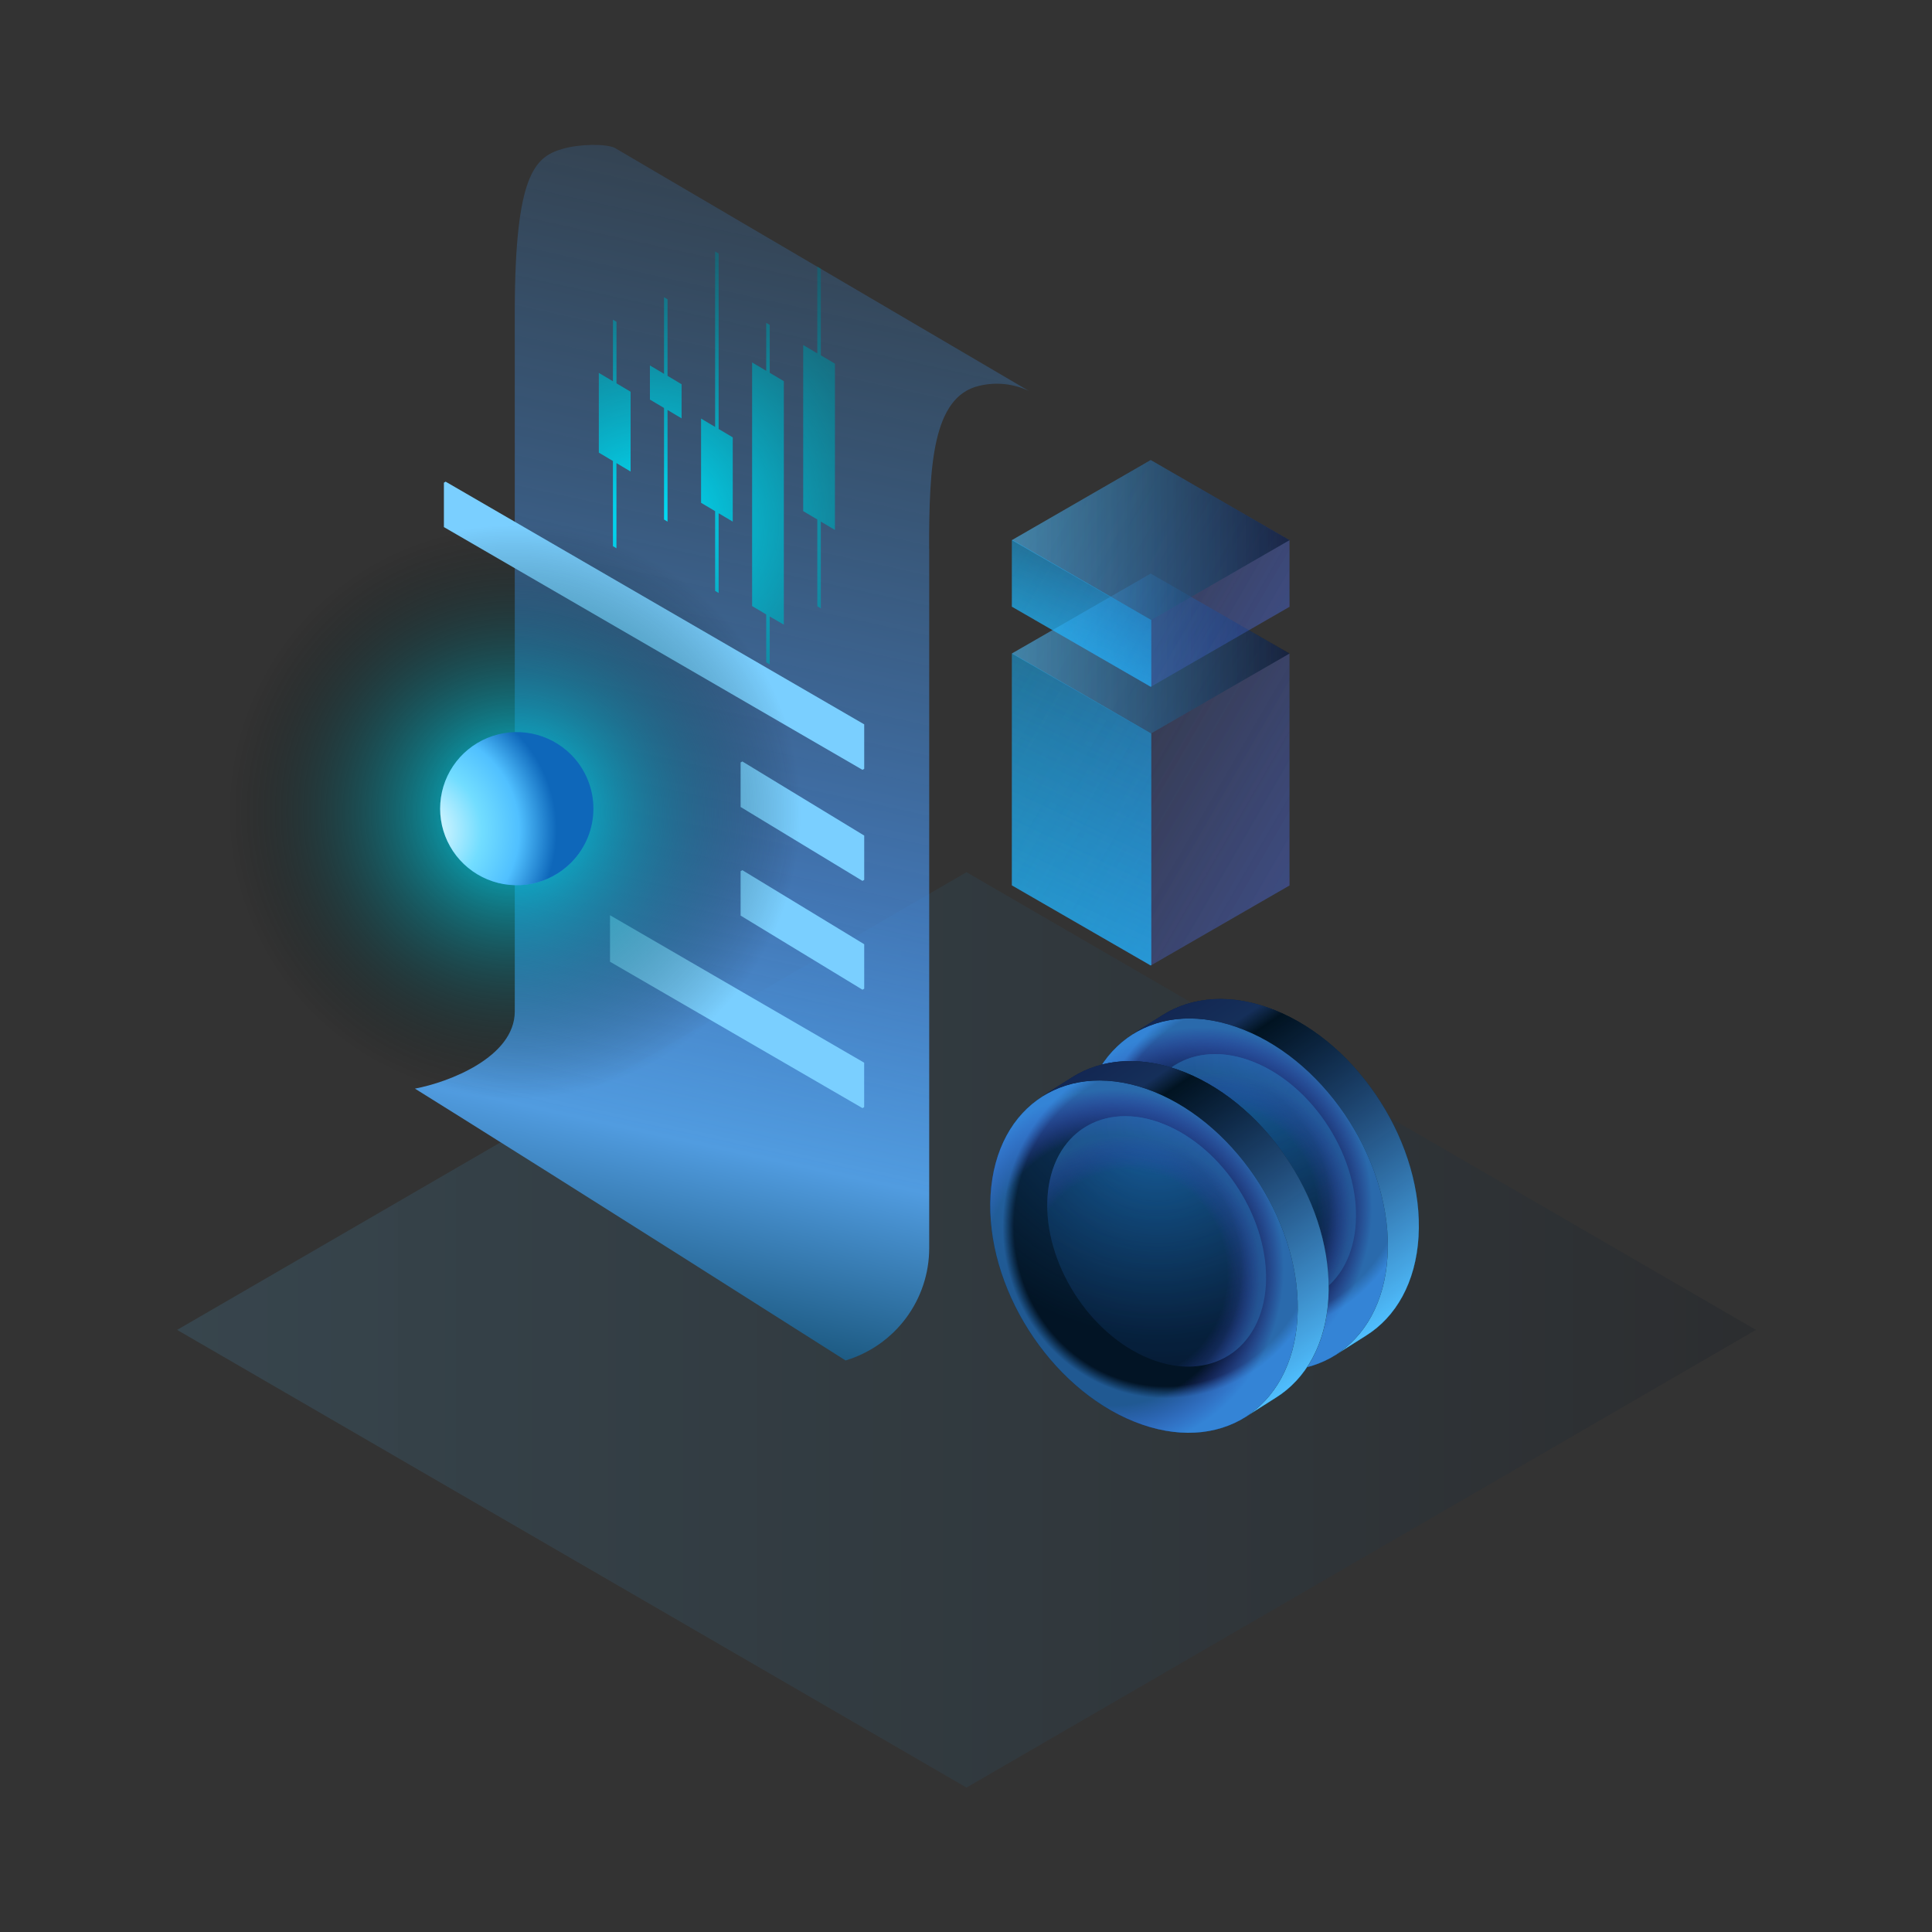 <svg width="1920" height="1920" viewBox="0 0 1920 1920" fill="none" xmlns="http://www.w3.org/2000/svg">
<rect x="0" y="0" width="1920" height="1920" fill="#333333" stroke="none"/>
<rect width="1920" height="1920" />
<path opacity="0.25" d="M960.5 1776.47L1745 1321.63L960.5 866.8L176 1321.63L960.5 1776.47Z" fill="url(#paint0_linear_11_1750)"/>
<path d="M923.335 545.065C923.335 462.894 926.687 394.317 972.946 383.463C989.573 379.389 1007.1 381.18 1022.56 388.535L610.744 146.842C601.198 142.683 575.504 143.089 558.646 148.059C531.327 156.074 511.828 173.827 511.574 308.901V1005.07C511.574 1050.72 445.563 1075.67 412.354 1081.86C451.605 1106.26 592.21 1194.36 840.313 1352.01C864.326 1344.79 885.374 1330.04 900.344 1309.94C915.314 1289.85 923.411 1265.47 923.437 1240.42V545.065H923.335Z" fill="url(#paint1_linear_11_1750)"/>
<path d="M858.846 764.034L857.12 765.049L441.144 523.812V479.684L442.871 478.669L858.846 719.855V764.034Z" fill="#7ACFFF"/>
<path d="M858.796 1056.09V1100.22L857.121 1101.24L606.225 955.765V909.557L858.796 1056.09Z" fill="#7ACFFF"/>
<path d="M858.846 874.405L857.119 875.42L736.013 801.973V757.743L737.74 756.729L858.846 830.378V874.405Z" fill="#7ACFFF"/>
<path d="M858.846 982.545L857.119 983.56L736.013 909.911V865.782L737.74 864.768L858.846 938.366V982.545Z" fill="#7ACFFF"/>
<path style="mix-blend-mode:color-dodge" d="M845.91 806.86C845.91 873.108 826.265 937.868 789.46 992.951C752.655 1048.03 700.342 1090.97 639.137 1116.32C577.932 1141.67 510.584 1148.3 445.609 1135.38C380.634 1122.45 320.95 1090.55 274.106 1043.71C227.262 996.864 195.361 937.181 182.436 872.206C169.512 807.231 176.145 739.883 201.497 678.678C226.849 617.473 269.781 565.16 324.864 528.355C379.947 491.55 444.707 471.905 510.955 471.905C599.791 471.905 684.988 507.195 747.804 570.011C810.62 632.827 845.91 718.024 845.91 806.86Z" fill="url(#paint2_radial_11_1750)"/>
<path d="M567.43 857.414C556.779 868.057 543.207 875.305 528.431 878.243C513.656 881.181 498.34 879.675 484.421 873.917C470.502 868.159 458.605 858.408 450.234 845.895C441.864 833.383 437.396 818.672 437.396 803.623C437.396 788.574 441.864 773.863 450.234 761.351C458.605 748.838 470.502 739.086 484.421 733.328C498.34 727.571 513.656 726.065 528.431 729.003C543.207 731.94 556.779 739.189 567.43 749.832C581.709 764.099 589.731 783.448 589.731 803.623C589.731 823.798 581.709 843.146 567.43 857.414Z" fill="url(#paint3_radial_11_1750)"/>
<path d="M567.43 857.414C556.779 868.057 543.207 875.305 528.431 878.243C513.656 881.181 498.34 879.675 484.421 873.917C470.502 868.159 458.605 858.408 450.234 845.895C441.864 833.383 437.396 818.672 437.396 803.623C437.396 788.574 441.864 773.863 450.234 761.351C458.605 748.838 470.502 739.086 484.421 733.328C498.34 727.571 513.656 726.065 528.431 729.003C543.207 731.94 556.779 739.189 567.43 749.832C581.709 764.099 589.731 783.448 589.731 803.623C589.731 823.798 581.709 843.146 567.43 857.414Z" fill="url(#paint4_radial_11_1750)"/>
<path style="mix-blend-mode:color-dodge" fill-rule="evenodd" clip-rule="evenodd" d="M815.735 267.054L812.231 264.974V351.203L798.217 342.884V507.935L812.231 516.254V602.482L815.735 604.561V518.333L829.75 526.652V361.398L815.735 353.079V267.054ZM761.453 368.499L747.438 360.18V602.279L761.453 610.648V658.226L764.957 660.305V612.677L778.972 620.793V378.796L764.957 370.477V322.899L761.453 320.82V368.499ZM710.675 424.294L696.711 415.975V499.667L710.675 507.986V587.214L714.179 589.294V510.065L728.193 518.384V434.641L714.179 426.323V251.989L710.675 249.91V424.294ZM659.897 371.492L645.882 363.173V397.106L659.897 405.425V516.304L663.4 518.384V407.454L677.364 415.772V381.839L663.4 373.52V297.437L659.897 295.357V371.492ZM609.118 378.897L595.104 370.578V449.807L609.118 458.126V542.781L612.622 544.861V460.205L626.688 468.625V389.295L612.673 380.977V319.805L609.169 317.726L609.118 378.897Z" fill="url(#paint5_radial_11_1750)"/>
<path d="M1143.56 570.071L1281.47 649.604V879.985L1143.56 959.518L1005.6 879.985V649.452L1143.56 570.071Z" fill="url(#paint6_linear_11_1750)"/>
<path opacity="0.25" d="M1143.56 729.035L1281.47 649.452L1143.56 570.071L1005.6 649.452L1143.56 729.035Z" fill="url(#paint7_linear_11_1750)"/>
<path opacity="0.5" d="M1143.56 729.035L1281.47 649.452L1143.56 570.071L1005.6 649.452L1143.56 729.035Z" fill="url(#paint8_linear_11_1750)"/>
<path d="M1144.12 959.062L1143.56 959.417L1005.6 879.834V649.807L1006.2 649.452L1144.12 729.036V959.062Z" fill="url(#paint9_linear_11_1750)"/>
<path d="M1143.56 457.213L1281.47 536.797V603.04L1143.56 682.573L1005.6 603.04V536.797L1143.56 457.213Z" fill="url(#paint10_linear_11_1750)"/>
<path opacity="0.25" d="M1143.56 616.329L1281.47 536.797L1143.56 457.213L1005.6 536.797L1143.56 616.329Z" fill="url(#paint11_linear_11_1750)"/>
<path opacity="0.5" d="M1143.56 616.329L1281.47 536.797L1143.56 457.213L1005.6 536.797L1143.56 616.329Z" fill="url(#paint12_linear_11_1750)"/>
<path d="M1144.12 682.116L1143.56 682.471L1005.6 602.888V536.948L1006.2 536.644L1144.12 616.177V682.116Z" fill="url(#paint13_linear_11_1750)"/>
<path d="M1143.56 570.071L1281.47 649.604V879.985L1143.56 959.518L1005.6 879.985V649.452L1143.56 570.071Z" fill="url(#paint14_linear_11_1750)"/>
<path opacity="0.25" d="M1143.56 729.035L1281.47 649.452L1143.56 570.071L1005.6 649.452L1143.56 729.035Z" fill="url(#paint15_linear_11_1750)"/>
<path opacity="0.5" d="M1143.56 729.035L1281.47 649.452L1143.56 570.071L1005.6 649.452L1143.56 729.035Z" fill="url(#paint16_linear_11_1750)"/>
<path d="M1144.12 959.062L1143.56 959.417L1005.6 879.834V649.807L1006.2 649.452L1144.12 729.036V959.062Z" fill="url(#paint17_linear_11_1750)"/>
<path d="M1143.56 457.213L1281.47 536.797V603.04L1143.56 682.573L1005.6 603.04V536.797L1143.56 457.213Z" fill="url(#paint18_linear_11_1750)"/>
<path opacity="0.25" d="M1143.56 616.329L1281.47 536.797L1143.56 457.213L1005.6 536.797L1143.56 616.329Z" fill="url(#paint19_linear_11_1750)"/>
<path opacity="0.5" d="M1143.56 616.329L1281.47 536.797L1143.56 457.213L1005.6 536.797L1143.56 616.329Z" fill="url(#paint20_linear_11_1750)"/>
<path d="M1144.12 682.116L1143.56 682.471L1005.6 602.888V536.948L1006.2 536.644L1144.12 616.177V682.116Z" fill="url(#paint21_linear_11_1750)"/>
<path d="M1379.32 1248.23C1373.94 1338.77 1301.23 1384.88 1216.83 1351.15C1132.44 1317.42 1068.51 1216.68 1073.94 1126.09C1079.38 1035.5 1152.09 989.445 1236.43 1023.18C1320.78 1056.91 1384.96 1157.64 1379.32 1248.23Z" fill="#021425"/>
<path d="M1379.32 1248.23C1373.94 1338.77 1301.23 1384.88 1216.83 1351.15C1132.44 1317.42 1068.51 1216.68 1073.94 1126.09C1079.38 1035.5 1152.09 989.445 1236.43 1023.18C1320.78 1056.91 1384.96 1157.64 1379.32 1248.23Z" fill="url(#paint22_radial_11_1750)"/>
<path d="M1379.32 1248.23C1373.94 1338.77 1301.23 1384.88 1216.83 1351.15C1132.44 1317.42 1068.51 1216.68 1073.94 1126.09C1079.38 1035.5 1152.09 989.445 1236.43 1023.18C1320.78 1056.91 1384.96 1157.64 1379.32 1248.23Z" fill="url(#paint23_radial_11_1750)"/>
<path d="M1379.32 1248.23C1373.94 1338.77 1301.23 1384.88 1216.83 1351.15C1132.44 1317.42 1068.51 1216.68 1073.94 1126.09C1079.38 1035.5 1152.09 989.445 1236.43 1023.18C1320.78 1056.91 1384.96 1157.64 1379.32 1248.23Z" fill="url(#paint24_radial_11_1750)" fill-opacity="0.5"/>
<g opacity="0.75">
<path opacity="0.75" d="M1347.39 1215.41C1343.53 1279.83 1291.78 1312.6 1231.87 1288.61C1171.95 1264.61 1126.4 1192.99 1130.31 1128.58C1134.22 1064.16 1185.86 1031.44 1245.83 1055.38C1305.8 1079.32 1351.19 1151.05 1347.39 1215.41Z" fill="url(#paint25_radial_11_1750)"/>
<path opacity="0.75" d="M1347.39 1215.41C1343.53 1279.83 1291.78 1312.6 1231.87 1288.61C1171.95 1264.61 1126.4 1192.99 1130.31 1128.58C1134.22 1064.16 1185.86 1031.44 1245.83 1055.38C1305.8 1079.32 1351.19 1151.05 1347.39 1215.41Z" fill="url(#paint26_radial_11_1750)"/>
</g>
<path d="M1378.92 1248.43C1376.23 1294.08 1356.42 1328.42 1326.62 1346.94L1357.44 1327.41C1387.19 1308.89 1407.05 1274.56 1409.74 1228.9C1415.12 1138.31 1351.14 1037.58 1266.85 1003.85C1224.35 986.857 1184.79 990.154 1155.14 1008.92L1124.32 1028.45C1153.77 1009.43 1193.32 1006.13 1236.03 1023.38C1320.32 1057.01 1384.35 1157.84 1378.92 1248.43Z" fill="#011321"/>
<path d="M1378.92 1248.43C1376.23 1294.08 1356.42 1328.42 1326.62 1346.94L1357.44 1327.41C1387.19 1308.89 1407.05 1274.56 1409.74 1228.9C1415.12 1138.31 1351.14 1037.58 1266.85 1003.85C1224.35 986.857 1184.79 990.154 1155.14 1008.92L1124.32 1028.45C1153.77 1009.43 1193.32 1006.13 1236.03 1023.38C1320.32 1057.01 1384.35 1157.84 1378.92 1248.43Z" fill="url(#paint27_linear_11_1750)"/>
<path d="M1379.32 1248.23C1373.94 1338.77 1301.23 1384.88 1216.83 1351.15C1132.44 1317.42 1068.51 1216.68 1073.94 1126.09C1079.38 1035.5 1152.09 989.445 1236.43 1023.18C1320.78 1056.91 1384.96 1157.64 1379.32 1248.23Z" fill="#021425"/>
<path d="M1379.32 1248.23C1373.94 1338.77 1301.23 1384.88 1216.83 1351.15C1132.44 1317.42 1068.51 1216.68 1073.94 1126.09C1079.38 1035.5 1152.09 989.445 1236.43 1023.18C1320.78 1056.91 1384.96 1157.64 1379.32 1248.23Z" fill="url(#paint28_radial_11_1750)"/>
<path d="M1379.32 1248.23C1373.94 1338.77 1301.23 1384.88 1216.83 1351.15C1132.44 1317.42 1068.51 1216.68 1073.94 1126.09C1079.38 1035.5 1152.09 989.445 1236.43 1023.18C1320.78 1056.91 1384.96 1157.64 1379.32 1248.23Z" fill="url(#paint29_radial_11_1750)"/>
<path d="M1379.32 1248.23C1373.94 1338.77 1301.23 1384.88 1216.83 1351.15C1132.44 1317.42 1068.51 1216.68 1073.94 1126.09C1079.38 1035.5 1152.09 989.445 1236.43 1023.18C1320.78 1056.91 1384.96 1157.64 1379.32 1248.23Z" fill="url(#paint30_radial_11_1750)" fill-opacity="0.5"/>
<g opacity="0.75">
<path opacity="0.75" d="M1347.39 1215.41C1343.53 1279.83 1291.78 1312.6 1231.87 1288.61C1171.95 1264.61 1126.4 1192.99 1130.31 1128.58C1134.22 1064.16 1185.86 1031.44 1245.83 1055.38C1305.8 1079.32 1351.19 1151.05 1347.39 1215.41Z" fill="url(#paint31_radial_11_1750)"/>
<path opacity="0.75" d="M1347.39 1215.41C1343.53 1279.83 1291.78 1312.6 1231.87 1288.61C1171.95 1264.61 1126.4 1192.99 1130.31 1128.58C1134.22 1064.16 1185.86 1031.44 1245.83 1055.38C1305.8 1079.32 1351.19 1151.05 1347.39 1215.41Z" fill="url(#paint32_radial_11_1750)"/>
</g>
<path d="M1378.92 1248.43C1376.23 1294.08 1356.42 1328.42 1326.62 1346.94L1357.44 1327.41C1387.19 1308.89 1407.05 1274.56 1409.74 1228.9C1415.12 1138.31 1351.14 1037.58 1266.85 1003.85C1224.35 986.857 1184.79 990.154 1155.14 1008.92L1124.32 1028.45C1153.77 1009.43 1193.32 1006.13 1236.03 1023.38C1320.32 1057.01 1384.35 1157.84 1378.92 1248.43Z" fill="#011321"/>
<path d="M1378.92 1248.43C1376.23 1294.08 1356.42 1328.42 1326.62 1346.94L1357.44 1327.41C1387.19 1308.89 1407.05 1274.56 1409.74 1228.9C1415.12 1138.31 1351.14 1037.58 1266.85 1003.85C1224.35 986.857 1184.79 990.154 1155.14 1008.92L1124.32 1028.45C1153.77 1009.43 1193.32 1006.13 1236.03 1023.38C1320.32 1057.01 1384.35 1157.84 1378.92 1248.43Z" fill="url(#paint33_linear_11_1750)"/>
<path d="M1289.8 1309.91C1284.37 1400.5 1211.65 1446.56 1127.31 1412.83C1042.97 1379.09 979.039 1278.36 984.422 1187.77C989.804 1097.18 1062.57 1051.12 1146.91 1084.85C1231.26 1118.58 1295.18 1219.32 1289.8 1309.91Z" fill="#021425"/>
<path d="M1289.8 1309.91C1284.37 1400.5 1211.65 1446.56 1127.31 1412.83C1042.97 1379.09 979.039 1278.36 984.422 1187.77C989.804 1097.18 1062.57 1051.12 1146.91 1084.85C1231.26 1118.58 1295.18 1219.32 1289.8 1309.91Z" fill="url(#paint34_radial_11_1750)"/>
<path d="M1289.8 1309.91C1284.37 1400.5 1211.65 1446.56 1127.31 1412.83C1042.97 1379.09 979.039 1278.36 984.422 1187.77C989.804 1097.18 1062.57 1051.12 1146.91 1084.85C1231.26 1118.58 1295.18 1219.32 1289.8 1309.91Z" fill="url(#paint35_radial_11_1750)"/>
<path d="M1289.8 1309.91C1284.37 1400.5 1211.65 1446.56 1127.31 1412.83C1042.97 1379.09 979.039 1278.36 984.422 1187.77C989.804 1097.18 1062.57 1051.12 1146.91 1084.85C1231.26 1118.58 1295.18 1219.32 1289.8 1309.91Z" fill="url(#paint36_radial_11_1750)" fill-opacity="0.5"/>
<g opacity="0.75">
<path opacity="0.75" d="M1258.02 1277.09C1254.16 1341.51 1202.46 1374.27 1142.49 1350.28C1082.53 1326.29 1037.03 1254.67 1040.94 1190.25C1044.85 1125.84 1096.49 1093.12 1156.46 1117.11C1216.43 1141.1 1261.67 1212.72 1258.02 1277.09Z" fill="url(#paint37_radial_11_1750)"/>
<path opacity="0.75" d="M1258.02 1277.09C1254.16 1341.51 1202.46 1374.27 1142.49 1350.28C1082.53 1326.29 1037.03 1254.67 1040.94 1190.25C1044.85 1125.84 1096.49 1093.12 1156.46 1117.11C1216.43 1141.1 1261.67 1212.72 1258.02 1277.09Z" fill="url(#paint38_radial_11_1750)"/>
</g>
<path d="M1289.4 1310.11C1286.65 1355.76 1266.85 1390.1 1237.04 1408.61L1267.82 1389.09C1297.62 1370.57 1317.43 1336.23 1320.12 1290.58C1325.55 1200.04 1261.57 1099.26 1177.23 1065.53C1134.73 1048.59 1095.17 1051.83 1065.51 1070.6L1034.69 1090.13C1064.19 1071.11 1103.7 1067.81 1146.4 1084.8C1230.8 1118.79 1294.78 1219.57 1289.4 1310.11Z" fill="#011321"/>
<path d="M1289.4 1310.11C1286.65 1355.76 1266.85 1390.1 1237.04 1408.61L1267.82 1389.09C1297.62 1370.57 1317.43 1336.23 1320.12 1290.58C1325.55 1200.04 1261.57 1099.26 1177.23 1065.53C1134.73 1048.59 1095.17 1051.83 1065.51 1070.6L1034.69 1090.13C1064.19 1071.11 1103.7 1067.81 1146.4 1084.8C1230.8 1118.79 1294.78 1219.57 1289.4 1310.11Z" fill="url(#paint39_linear_11_1750)"/>
<path d="M1289.8 1309.91C1284.37 1400.5 1211.65 1446.56 1127.31 1412.83C1042.97 1379.09 979.039 1278.36 984.422 1187.77C989.804 1097.18 1062.57 1051.12 1146.91 1084.85C1231.26 1118.58 1295.18 1219.32 1289.8 1309.91Z" fill="#021425"/>
<path d="M1289.8 1309.91C1284.37 1400.5 1211.65 1446.56 1127.31 1412.83C1042.97 1379.09 979.039 1278.36 984.422 1187.77C989.804 1097.18 1062.57 1051.12 1146.91 1084.85C1231.26 1118.58 1295.18 1219.32 1289.8 1309.91Z" fill="url(#paint40_radial_11_1750)"/>
<path d="M1289.8 1309.91C1284.37 1400.5 1211.65 1446.56 1127.31 1412.83C1042.97 1379.09 979.039 1278.36 984.422 1187.77C989.804 1097.18 1062.57 1051.12 1146.91 1084.85C1231.26 1118.58 1295.18 1219.32 1289.8 1309.91Z" fill="url(#paint41_radial_11_1750)"/>
<path d="M1289.8 1309.91C1284.37 1400.5 1211.65 1446.56 1127.31 1412.83C1042.97 1379.09 979.039 1278.36 984.422 1187.77C989.804 1097.18 1062.57 1051.12 1146.91 1084.85C1231.26 1118.58 1295.18 1219.32 1289.8 1309.91Z" fill="url(#paint42_radial_11_1750)" fill-opacity="0.5"/>
<g opacity="0.75">
<path opacity="0.75" d="M1258.02 1277.09C1254.16 1341.51 1202.46 1374.27 1142.49 1350.28C1082.53 1326.29 1037.03 1254.67 1040.94 1190.25C1044.85 1125.84 1096.49 1093.12 1156.46 1117.11C1216.43 1141.1 1261.67 1212.72 1258.02 1277.09Z" fill="url(#paint43_radial_11_1750)"/>
<path opacity="0.75" d="M1258.02 1277.09C1254.16 1341.51 1202.46 1374.27 1142.49 1350.28C1082.53 1326.29 1037.03 1254.67 1040.94 1190.25C1044.85 1125.84 1096.49 1093.12 1156.46 1117.11C1216.43 1141.1 1261.67 1212.72 1258.02 1277.09Z" fill="url(#paint44_radial_11_1750)"/>
</g>
<path d="M1289.4 1310.11C1286.65 1355.76 1266.85 1390.1 1237.04 1408.61L1267.82 1389.09C1297.62 1370.57 1317.43 1336.23 1320.12 1290.58C1325.55 1200.04 1261.57 1099.26 1177.23 1065.53C1134.73 1048.59 1095.17 1051.83 1065.51 1070.6L1034.69 1090.13C1064.19 1071.11 1103.7 1067.81 1146.4 1084.8C1230.8 1118.79 1294.78 1219.57 1289.4 1310.11Z" fill="#011321"/>
<path d="M1289.4 1310.11C1286.65 1355.76 1266.85 1390.1 1237.04 1408.61L1267.82 1389.09C1297.62 1370.57 1317.43 1336.23 1320.12 1290.58C1325.55 1200.04 1261.57 1099.26 1177.23 1065.53C1134.73 1048.59 1095.17 1051.83 1065.51 1070.6L1034.69 1090.13C1064.19 1071.11 1103.7 1067.81 1146.4 1084.8C1230.8 1118.79 1294.78 1219.57 1289.4 1310.11Z" fill="url(#paint45_linear_11_1750)"/>
<defs>
<linearGradient id="paint0_linear_11_1750" x1="176" y1="1321.63" x2="1745" y2="1321.63" gradientUnits="userSpaceOnUse">
<stop stop-color="#50C0FF" stop-opacity="0.5"/>
<stop offset="1" stop-color="#000B1B" stop-opacity="0.57"/>
</linearGradient>
<linearGradient id="paint1_linear_11_1750" x1="585.66" y1="1344.5" x2="931.698" y2="-234.192" gradientUnits="userSpaceOnUse">
<stop stop-color="#0F496A"/>
<stop offset="0.14" stop-color="#519CE0"/>
<stop offset="0.31" stop-color="#4893EC" stop-opacity="0.68"/>
<stop offset="0.88" stop-color="#3374B0" stop-opacity="0.06"/>
<stop offset="0.98" stop-color="#205893" stop-opacity="0.25"/>
</linearGradient>
<radialGradient id="paint2_radial_11_1750" cx="0" cy="0" r="1" gradientUnits="userSpaceOnUse" gradientTransform="translate(510.955 806.86) scale(334.955)">
<stop stop-color="#00E5FF"/>
<stop offset="0.85" stop-opacity="0"/>
</radialGradient>
<radialGradient id="paint3_radial_11_1750" cx="0" cy="0" r="1" gradientUnits="userSpaceOnUse" gradientTransform="translate(563.238 742.64) rotate(135.031) scale(125.714)">
<stop stop-color="white" stop-opacity="0"/>
<stop offset="0.67" stop-color="#3E9DFF" stop-opacity="0"/>
<stop offset="1" stop-color="#3E9DFF" stop-opacity="0.43"/>
</radialGradient>
<radialGradient id="paint4_radial_11_1750" cx="0" cy="0" r="1" gradientUnits="userSpaceOnUse" gradientTransform="translate(414.855 825.599) rotate(-29.96) scale(138.53 138.454)">
<stop stop-color="white"/>
<stop offset="0.46" stop-color="#72DDFF"/>
<stop offset="0.73" stop-color="#50C0FF"/>
<stop offset="1" stop-color="#0E67BA"/>
</radialGradient>
<radialGradient id="paint5_radial_11_1750" cx="0" cy="0" r="1" gradientUnits="userSpaceOnUse" gradientTransform="translate(643.292 521.377) scale(705.92 705.144)">
<stop stop-color="#00E5FF"/>
<stop offset="0.85" stop-opacity="0"/>
</radialGradient>
<linearGradient id="paint6_linear_11_1750" x1="1349.41" y1="883.688" x2="990.966" y2="676.044" gradientUnits="userSpaceOnUse">
<stop stop-color="#5076FF" stop-opacity="0.25"/>
<stop offset="1" stop-color="#455FE4" stop-opacity="0"/>
</linearGradient>
<linearGradient id="paint7_linear_11_1750" x1="1005.6" y1="649.452" x2="1281.47" y2="649.452" gradientUnits="userSpaceOnUse">
<stop stop-color="#50C0FF" stop-opacity="0.5"/>
<stop offset="1" stop-color="#000B1B" stop-opacity="0.57"/>
</linearGradient>
<linearGradient id="paint8_linear_11_1750" x1="1005.6" y1="649.452" x2="1281.47" y2="649.452" gradientUnits="userSpaceOnUse">
<stop stop-color="#50C0FF" stop-opacity="0.5"/>
<stop offset="1" stop-color="#000B1B" stop-opacity="0.57"/>
</linearGradient>
<linearGradient id="paint9_linear_11_1750" x1="864.228" y1="1253.3" x2="1282.29" y2="360.336" gradientUnits="userSpaceOnUse">
<stop stop-color="#30CDFF" stop-opacity="0.76"/>
<stop offset="1" stop-color="#00A3FF" stop-opacity="0"/>
</linearGradient>
<linearGradient id="paint10_linear_11_1750" x1="1301.58" y1="661.219" x2="1026.41" y2="501.84" gradientUnits="userSpaceOnUse">
<stop stop-color="#5076FF" stop-opacity="0.25"/>
<stop offset="1" stop-color="#455FE4" stop-opacity="0"/>
</linearGradient>
<linearGradient id="paint11_linear_11_1750" x1="1005.6" y1="536.746" x2="1281.47" y2="536.746" gradientUnits="userSpaceOnUse">
<stop stop-color="#50C0FF" stop-opacity="0.5"/>
<stop offset="1" stop-color="#000B1B" stop-opacity="0.57"/>
</linearGradient>
<linearGradient id="paint12_linear_11_1750" x1="1005.6" y1="536.746" x2="1281.47" y2="536.746" gradientUnits="userSpaceOnUse">
<stop stop-color="#50C0FF" stop-opacity="0.5"/>
<stop offset="1" stop-color="#000B1B" stop-opacity="0.57"/>
</linearGradient>
<linearGradient id="paint13_linear_11_1750" x1="1005.09" y1="758.301" x2="1143.56" y2="462.472" gradientUnits="userSpaceOnUse">
<stop stop-color="#30CDFF" stop-opacity="0.76"/>
<stop offset="1" stop-color="#00A3FF" stop-opacity="0"/>
</linearGradient>
<linearGradient id="paint14_linear_11_1750" x1="1349.41" y1="883.688" x2="990.966" y2="676.044" gradientUnits="userSpaceOnUse">
<stop stop-color="#5076FF" stop-opacity="0.25"/>
<stop offset="1" stop-color="#455FE4" stop-opacity="0"/>
</linearGradient>
<linearGradient id="paint15_linear_11_1750" x1="1005.6" y1="649.452" x2="1281.47" y2="649.452" gradientUnits="userSpaceOnUse">
<stop stop-color="#50C0FF" stop-opacity="0.5"/>
<stop offset="1" stop-color="#000B1B" stop-opacity="0.57"/>
</linearGradient>
<linearGradient id="paint16_linear_11_1750" x1="1005.6" y1="649.452" x2="1281.47" y2="649.452" gradientUnits="userSpaceOnUse">
<stop stop-color="#50C0FF" stop-opacity="0.5"/>
<stop offset="1" stop-color="#000B1B" stop-opacity="0.57"/>
</linearGradient>
<linearGradient id="paint17_linear_11_1750" x1="864.228" y1="1253.3" x2="1282.29" y2="360.336" gradientUnits="userSpaceOnUse">
<stop stop-color="#30CDFF" stop-opacity="0.76"/>
<stop offset="1" stop-color="#00A3FF" stop-opacity="0"/>
</linearGradient>
<linearGradient id="paint18_linear_11_1750" x1="1301.58" y1="661.219" x2="1026.41" y2="501.84" gradientUnits="userSpaceOnUse">
<stop stop-color="#5076FF" stop-opacity="0.25"/>
<stop offset="1" stop-color="#455FE4" stop-opacity="0"/>
</linearGradient>
<linearGradient id="paint19_linear_11_1750" x1="1005.6" y1="536.746" x2="1281.47" y2="536.746" gradientUnits="userSpaceOnUse">
<stop stop-color="#50C0FF" stop-opacity="0.5"/>
<stop offset="1" stop-color="#000B1B" stop-opacity="0.57"/>
</linearGradient>
<linearGradient id="paint20_linear_11_1750" x1="1005.6" y1="536.746" x2="1281.47" y2="536.746" gradientUnits="userSpaceOnUse">
<stop stop-color="#50C0FF" stop-opacity="0.5"/>
<stop offset="1" stop-color="#000B1B" stop-opacity="0.57"/>
</linearGradient>
<linearGradient id="paint21_linear_11_1750" x1="1005.09" y1="758.301" x2="1143.56" y2="462.472" gradientUnits="userSpaceOnUse">
<stop stop-color="#30CDFF" stop-opacity="0.76"/>
<stop offset="1" stop-color="#00A3FF" stop-opacity="0"/>
</linearGradient>
<radialGradient id="paint22_radial_11_1750" cx="0" cy="0" r="1" gradientUnits="userSpaceOnUse" gradientTransform="translate(1243.3 981.805) rotate(93.414) scale(279.914 265.871)">
<stop stop-color="#133A74"/>
<stop offset="1" stop-color="#134974" stop-opacity="0"/>
</radialGradient>
<radialGradient id="paint23_radial_11_1750" cx="0" cy="0" r="1" gradientUnits="userSpaceOnUse" gradientTransform="translate(1193.3 1200.34) rotate(93.41) scale(179.584 170.578)">
<stop stop-color="#2A6AAC" stop-opacity="0"/>
<stop offset="0.75" stop-color="#4441CB" stop-opacity="0"/>
<stop offset="1" stop-color="#2A6AAC"/>
</radialGradient>
<radialGradient id="paint24_radial_11_1750" cx="0" cy="0" r="1" gradientUnits="userSpaceOnUse" gradientTransform="translate(1247.94 1154.28) rotate(93.417) scale(171.244 162.637)">
<stop stop-color="white" stop-opacity="0"/>
<stop offset="0.93" stop-color="#3E9DFF" stop-opacity="0"/>
<stop offset="1" stop-color="#3E9DFF"/>
</radialGradient>
<radialGradient id="paint25_radial_11_1750" cx="0" cy="0" r="1" gradientUnits="userSpaceOnUse" gradientTransform="translate(1238.23 1053.65) rotate(94.48) scale(241.311 229.22)">
<stop stop-color="#1D88D5"/>
<stop offset="1" stop-color="#133A74" stop-opacity="0.41"/>
</radialGradient>
<radialGradient id="paint26_radial_11_1750" cx="0" cy="0" r="1" gradientUnits="userSpaceOnUse" gradientTransform="translate(1210.66 1204.34) rotate(91.321) scale(138.726 131.766)">
<stop stop-color="#2A6AAC" stop-opacity="0"/>
<stop offset="0.75" stop-color="#4441CB" stop-opacity="0"/>
<stop offset="1" stop-color="#2A6AAC"/>
</radialGradient>
<linearGradient id="paint27_linear_11_1750" x1="1402.53" y1="1298.95" x2="1185.02" y2="979.229" gradientUnits="userSpaceOnUse">
<stop stop-color="#50C0FF"/>
<stop offset="0.81" stop-color="#4982EE" stop-opacity="0"/>
<stop offset="0.86" stop-color="#4877EB" stop-opacity="0.28"/>
<stop offset="1" stop-color="#455FE4" stop-opacity="0.25"/>
</linearGradient>
<radialGradient id="paint28_radial_11_1750" cx="0" cy="0" r="1" gradientUnits="userSpaceOnUse" gradientTransform="translate(1243.3 981.805) rotate(93.414) scale(279.914 265.871)">
<stop stop-color="#133A74"/>
<stop offset="1" stop-color="#134974" stop-opacity="0"/>
</radialGradient>
<radialGradient id="paint29_radial_11_1750" cx="0" cy="0" r="1" gradientUnits="userSpaceOnUse" gradientTransform="translate(1193.3 1200.34) rotate(93.41) scale(179.584 170.578)">
<stop stop-color="#2A6AAC" stop-opacity="0"/>
<stop offset="0.75" stop-color="#4441CB" stop-opacity="0"/>
<stop offset="1" stop-color="#2A6AAC"/>
</radialGradient>
<radialGradient id="paint30_radial_11_1750" cx="0" cy="0" r="1" gradientUnits="userSpaceOnUse" gradientTransform="translate(1247.94 1154.28) rotate(93.417) scale(171.244 162.637)">
<stop stop-color="white" stop-opacity="0"/>
<stop offset="0.93" stop-color="#3E9DFF" stop-opacity="0"/>
<stop offset="1" stop-color="#3E9DFF"/>
</radialGradient>
<radialGradient id="paint31_radial_11_1750" cx="0" cy="0" r="1" gradientUnits="userSpaceOnUse" gradientTransform="translate(1238.23 1053.65) rotate(94.48) scale(241.311 229.22)">
<stop stop-color="#1D88D5"/>
<stop offset="1" stop-color="#133A74" stop-opacity="0.41"/>
</radialGradient>
<radialGradient id="paint32_radial_11_1750" cx="0" cy="0" r="1" gradientUnits="userSpaceOnUse" gradientTransform="translate(1210.66 1204.34) rotate(91.321) scale(138.726 131.766)">
<stop stop-color="#2A6AAC" stop-opacity="0"/>
<stop offset="0.75" stop-color="#4441CB" stop-opacity="0"/>
<stop offset="1" stop-color="#2A6AAC"/>
</radialGradient>
<linearGradient id="paint33_linear_11_1750" x1="1402.53" y1="1298.95" x2="1185.02" y2="979.229" gradientUnits="userSpaceOnUse">
<stop stop-color="#50C0FF"/>
<stop offset="0.81" stop-color="#4982EE" stop-opacity="0"/>
<stop offset="0.86" stop-color="#4877EB" stop-opacity="0.28"/>
<stop offset="1" stop-color="#455FE4" stop-opacity="0.25"/>
</linearGradient>
<radialGradient id="paint34_radial_11_1750" cx="0" cy="0" r="1" gradientUnits="userSpaceOnUse" gradientTransform="translate(1151.92 1047.51) rotate(93.414) scale(279.914 265.871)">
<stop stop-color="#133A74"/>
<stop offset="1" stop-color="#134974" stop-opacity="0"/>
</radialGradient>
<radialGradient id="paint35_radial_11_1750" cx="0" cy="0" r="1" gradientUnits="userSpaceOnUse" gradientTransform="translate(1105.44 1262.24) rotate(93.41) scale(179.584 170.578)">
<stop stop-color="#2A6AAC" stop-opacity="0"/>
<stop offset="0.75" stop-color="#4441CB" stop-opacity="0"/>
<stop offset="1" stop-color="#2A6AAC"/>
</radialGradient>
<radialGradient id="paint36_radial_11_1750" cx="0" cy="0" r="1" gradientUnits="userSpaceOnUse" gradientTransform="translate(1159.02 1218.13) rotate(93.417) scale(171.244 162.637)">
<stop stop-color="white" stop-opacity="0"/>
<stop offset="0.93" stop-color="#3E9DFF" stop-opacity="0"/>
<stop offset="1" stop-color="#3E9DFF"/>
</radialGradient>
<radialGradient id="paint37_radial_11_1750" cx="0" cy="0" r="1" gradientUnits="userSpaceOnUse" gradientTransform="translate(1151.02 1115.47) rotate(94.48) scale(241.31 229.22)">
<stop stop-color="#1D88D5"/>
<stop offset="1" stop-color="#133A74" stop-opacity="0.41"/>
</radialGradient>
<radialGradient id="paint38_radial_11_1750" cx="0" cy="0" r="1" gradientUnits="userSpaceOnUse" gradientTransform="translate(1120.7 1266.48) rotate(91.321) scale(138.726 131.766)">
<stop stop-color="#2A6AAC" stop-opacity="0"/>
<stop offset="0.75" stop-color="#4441CB" stop-opacity="0"/>
<stop offset="1" stop-color="#2A6AAC"/>
</radialGradient>
<linearGradient id="paint39_linear_11_1750" x1="1313.01" y1="1360.63" x2="1095.45" y2="1040.91" gradientUnits="userSpaceOnUse">
<stop stop-color="#50C0FF"/>
<stop offset="0.81" stop-color="#4982EE" stop-opacity="0"/>
<stop offset="0.86" stop-color="#4877EB" stop-opacity="0.28"/>
<stop offset="1" stop-color="#455FE4" stop-opacity="0.25"/>
</linearGradient>
<radialGradient id="paint40_radial_11_1750" cx="0" cy="0" r="1" gradientUnits="userSpaceOnUse" gradientTransform="translate(1151.92 1047.51) rotate(93.414) scale(279.914 265.871)">
<stop stop-color="#133A74"/>
<stop offset="1" stop-color="#134974" stop-opacity="0"/>
</radialGradient>
<radialGradient id="paint41_radial_11_1750" cx="0" cy="0" r="1" gradientUnits="userSpaceOnUse" gradientTransform="translate(1105.44 1262.24) rotate(93.41) scale(179.584 170.578)">
<stop stop-color="#2A6AAC" stop-opacity="0"/>
<stop offset="0.75" stop-color="#4441CB" stop-opacity="0"/>
<stop offset="1" stop-color="#2A6AAC"/>
</radialGradient>
<radialGradient id="paint42_radial_11_1750" cx="0" cy="0" r="1" gradientUnits="userSpaceOnUse" gradientTransform="translate(1159.02 1218.13) rotate(93.417) scale(171.244 162.637)">
<stop stop-color="white" stop-opacity="0"/>
<stop offset="0.93" stop-color="#3E9DFF" stop-opacity="0"/>
<stop offset="1" stop-color="#3E9DFF"/>
</radialGradient>
<radialGradient id="paint43_radial_11_1750" cx="0" cy="0" r="1" gradientUnits="userSpaceOnUse" gradientTransform="translate(1151.02 1115.47) rotate(94.48) scale(241.31 229.22)">
<stop stop-color="#1D88D5"/>
<stop offset="1" stop-color="#133A74" stop-opacity="0.41"/>
</radialGradient>
<radialGradient id="paint44_radial_11_1750" cx="0" cy="0" r="1" gradientUnits="userSpaceOnUse" gradientTransform="translate(1120.7 1266.48) rotate(91.321) scale(138.726 131.766)">
<stop stop-color="#2A6AAC" stop-opacity="0"/>
<stop offset="0.75" stop-color="#4441CB" stop-opacity="0"/>
<stop offset="1" stop-color="#2A6AAC"/>
</radialGradient>
<linearGradient id="paint45_linear_11_1750" x1="1313.01" y1="1360.63" x2="1095.45" y2="1040.91" gradientUnits="userSpaceOnUse">
<stop stop-color="#50C0FF"/>
<stop offset="0.81" stop-color="#4982EE" stop-opacity="0"/>
<stop offset="0.86" stop-color="#4877EB" stop-opacity="0.28"/>
<stop offset="1" stop-color="#455FE4" stop-opacity="0.25"/>
</linearGradient>
</defs>
</svg>
